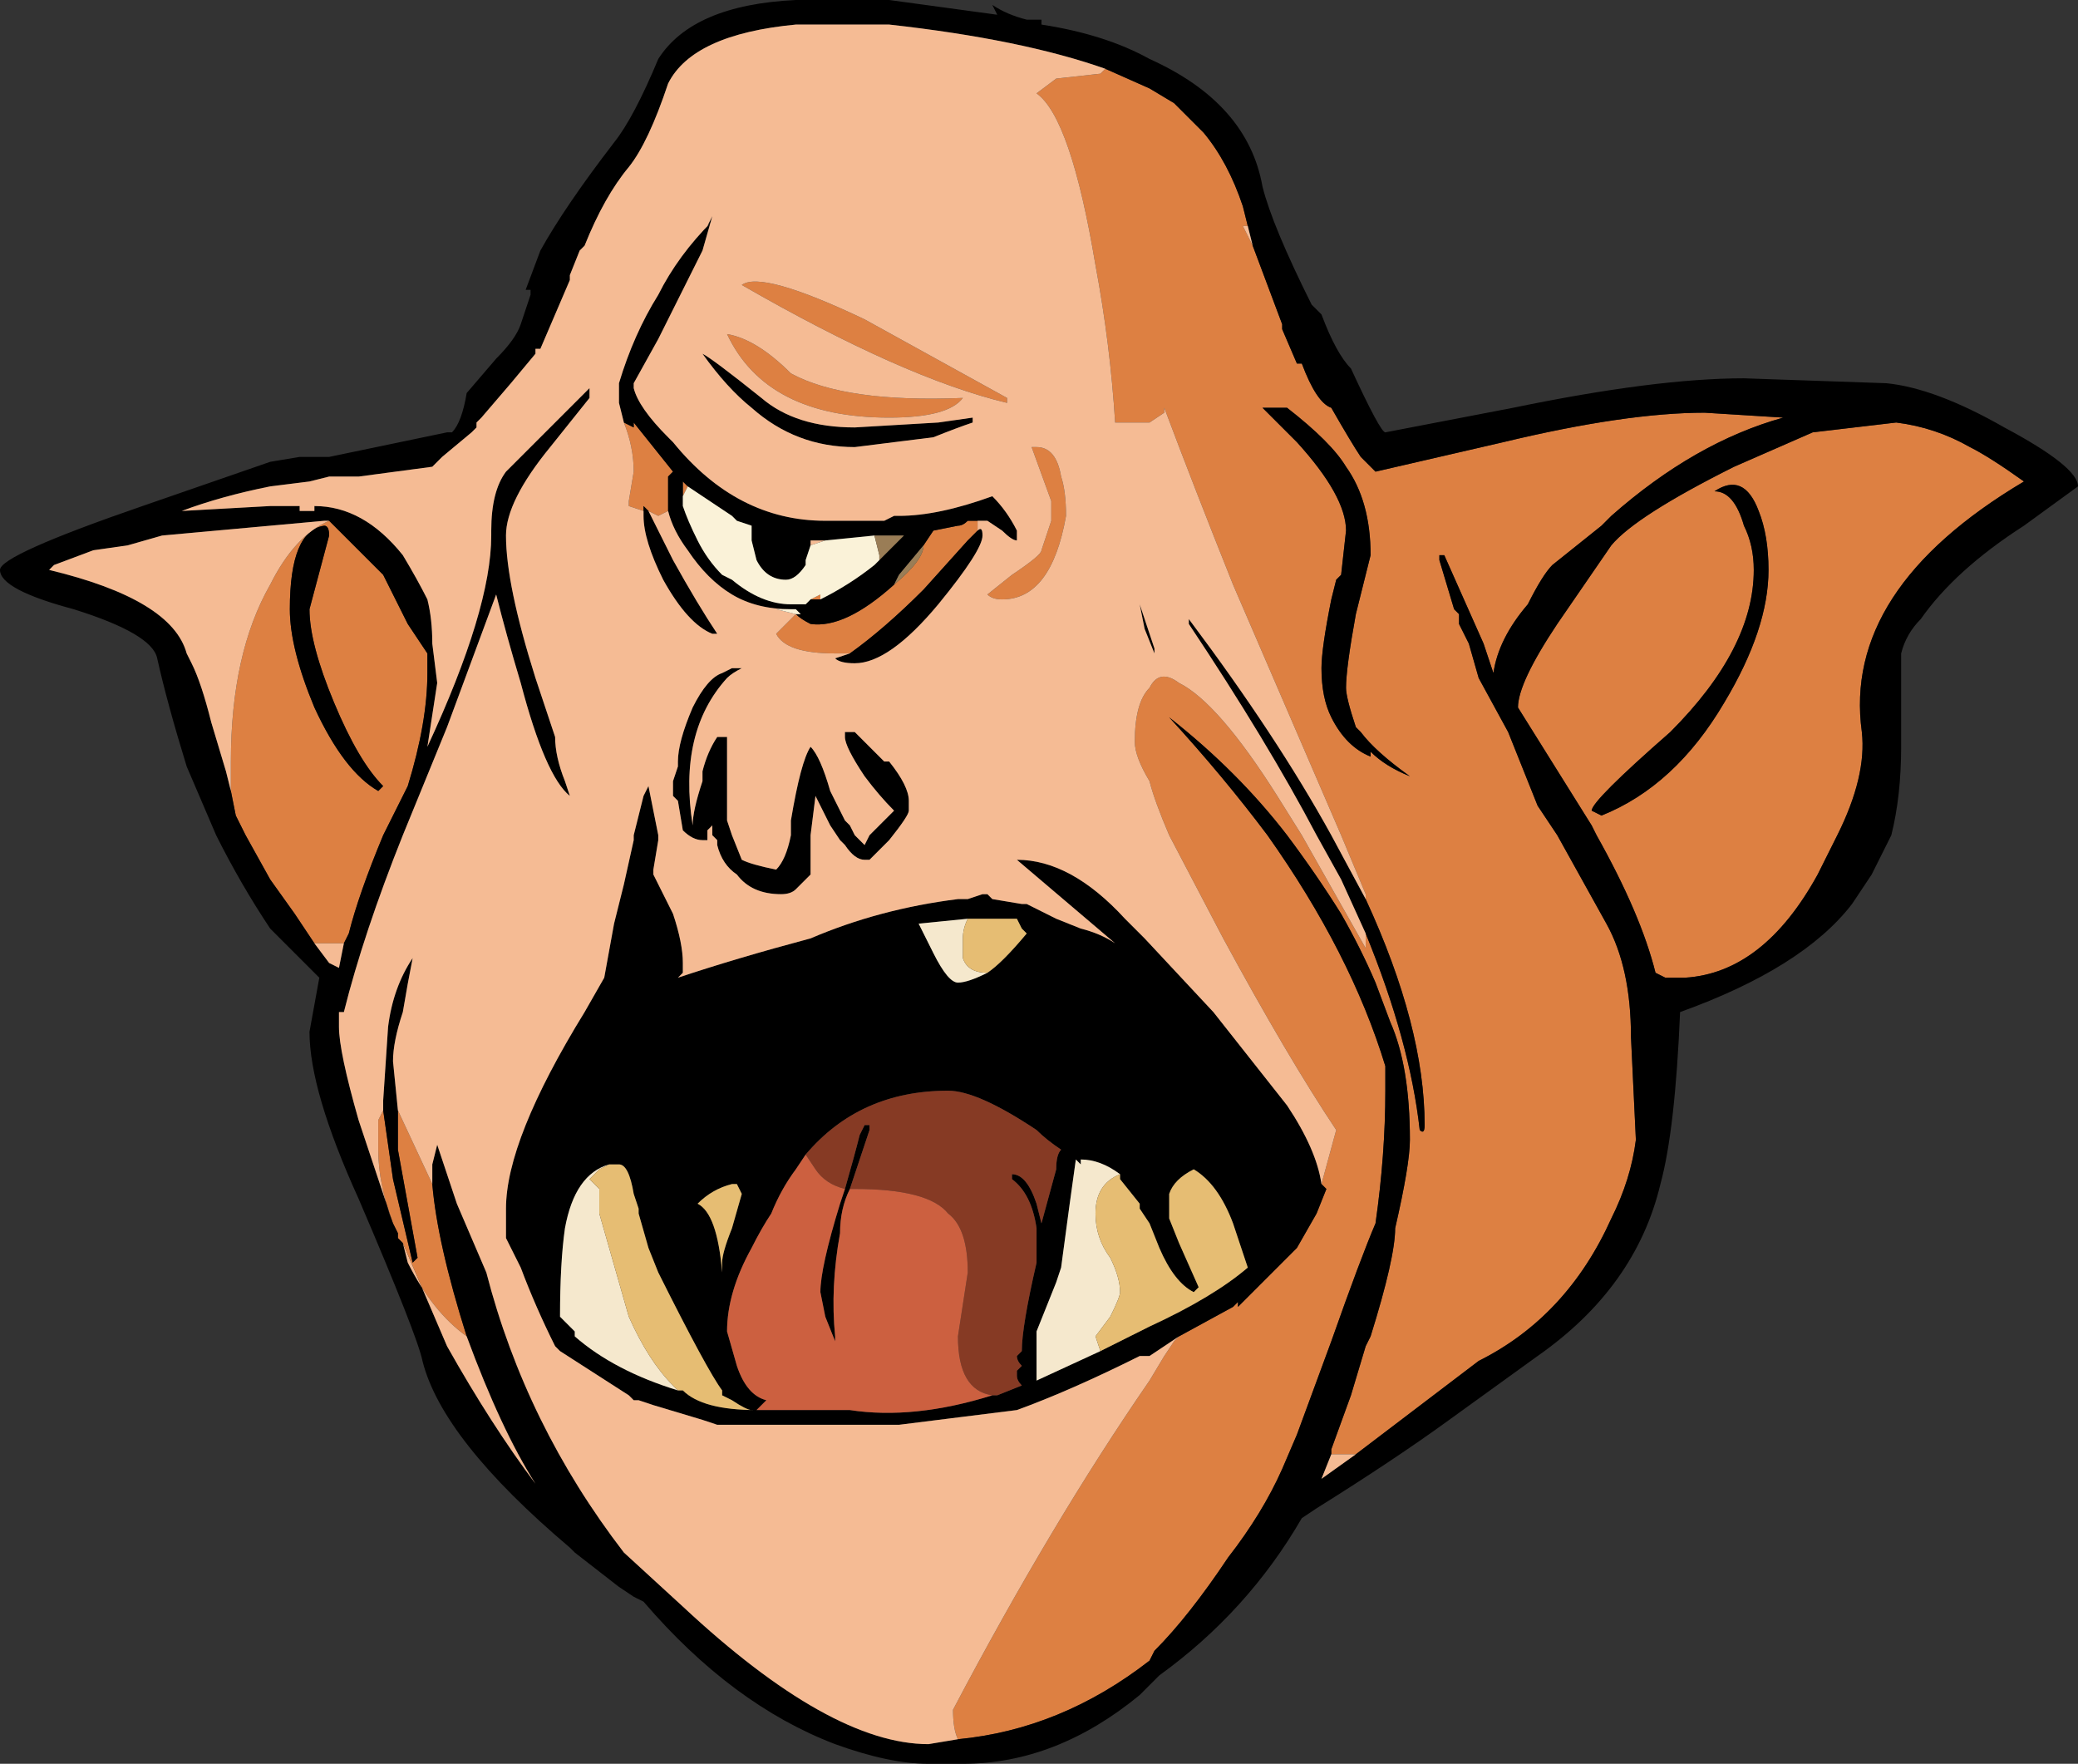 <?xml version="1.0" encoding="UTF-8" standalone="no"?>
<svg xmlns:ffdec="https://www.free-decompiler.com/flash" xmlns:xlink="http://www.w3.org/1999/xlink" ffdec:objectType="shape" height="17.95px" width="21.15px" xmlns="http://www.w3.org/2000/svg">
  <rect width="100%" height="100%" fill="#333333" stroke="none"/>
  <g transform="matrix(1.0, 0.0, 0.0, 1.0, 5.0, 9.25)">
    <path d="M7.0 4.35 L7.55 4.05 7.6 4.0 7.6 4.05 8.2 3.45 8.4 3.1 8.5 2.85 8.45 2.8 8.6 2.25 Q8.1 1.5 7.45 0.3 L6.9 -0.75 Q6.75 -1.1 6.7 -1.3 6.55 -1.55 6.55 -1.7 6.55 -2.1 6.7 -2.25 6.8 -2.45 7.0 -2.3 7.4 -2.1 8.0 -1.15 L8.25 -0.75 8.9 0.4 8.9 0.25 Q9.35 1.35 9.45 2.25 9.5 2.3 9.5 2.2 9.5 1.2 8.9 -0.1 L8.9 -0.15 8.65 -0.75 7.55 -3.3 Q7.15 -4.3 6.85 -5.1 L6.85 -5.05 6.7 -4.95 6.35 -4.95 Q6.3 -5.75 6.15 -6.55 5.9 -8.05 5.55 -8.3 L5.75 -8.45 6.2 -8.5 6.25 -8.55 6.7 -8.35 6.95 -8.2 7.25 -7.9 Q7.5 -7.6 7.65 -7.15 L7.7 -6.95 7.65 -6.95 7.75 -6.75 Q7.9 -6.35 8.05 -5.95 L8.05 -5.9 8.2 -5.55 8.25 -5.55 Q8.4 -5.15 8.55 -5.1 8.75 -4.75 8.85 -4.6 L9.0 -4.45 10.3 -4.75 Q11.55 -5.05 12.35 -5.05 L13.15 -5.0 Q12.25 -4.75 11.4 -4.0 L11.3 -3.9 10.8 -3.5 Q10.7 -3.4 10.55 -3.1 10.25 -2.75 10.2 -2.4 L10.1 -2.7 9.7 -3.6 9.65 -3.6 9.65 -3.55 9.8 -3.05 9.85 -3.0 9.85 -2.9 9.95 -2.7 10.05 -2.35 10.35 -1.8 10.65 -1.05 10.85 -0.75 11.35 0.15 Q11.6 0.6 11.6 1.3 L11.65 2.35 Q11.6 2.75 11.4 3.15 10.95 4.15 10.05 4.6 L8.8 5.55 8.55 5.55 8.55 5.5 8.75 4.95 8.9 4.45 8.95 4.35 Q9.2 3.55 9.2 3.25 9.35 2.6 9.35 2.35 9.35 1.6 9.15 1.15 L9.0 0.75 Q8.85 0.4 8.65 0.05 8.4 -0.35 8.1 -0.75 7.6 -1.4 6.9 -1.95 7.45 -1.35 7.9 -0.75 8.75 0.45 9.1 1.6 L9.1 1.85 Q9.1 2.5 9.0 3.2 8.85 3.55 8.55 4.4 L8.2 5.35 8.05 5.7 Q7.85 6.15 7.5 6.6 7.1 7.2 6.75 7.55 L6.7 7.65 Q5.8 8.35 4.75 8.45 4.7 8.35 4.7 8.15 5.7 6.25 6.7 4.8 L6.85 4.55 6.95 4.4 7.0 4.35 M-1.0 3.2 Q-1.15 2.8 -1.15 2.45 L-1.15 2.15 -1.1 2.05 Q-1.05 2.4 -1.0 2.75 L-0.8 3.6 -0.75 3.55 -0.95 2.45 -0.95 2.05 -0.6 2.8 Q-0.55 3.4 -0.25 4.35 -0.6 4.1 -0.85 3.6 L-0.9 3.4 -0.95 3.35 -0.95 3.3 -1.0 3.2 M13.95 -1.8 Q14.0 -1.35 13.7 -0.75 L13.5 -0.35 Q12.95 0.65 12.15 0.7 L11.95 0.7 11.85 0.65 Q11.7 0.05 11.25 -0.75 L11.2 -0.85 10.45 -2.05 Q10.45 -2.3 10.85 -2.9 L11.4 -3.7 Q11.65 -4.0 12.65 -4.5 L13.45 -4.85 14.3 -4.95 Q14.7 -4.9 15.05 -4.7 15.25 -4.6 15.6 -4.35 13.75 -3.25 13.95 -1.8 M-1.65 -3.95 L-1.1 -3.4 -0.85 -2.9 -0.65 -2.6 -0.65 -2.4 Q-0.65 -1.9 -0.85 -1.25 L-1.1 -0.75 Q-1.35 -0.15 -1.45 0.25 L-1.5 0.35 -1.8 0.35 -2.0 0.05 -2.25 -0.3 -2.5 -0.75 -2.6 -0.95 -2.65 -1.2 -2.65 -1.5 Q-2.65 -2.6 -2.25 -3.3 -2.0 -3.8 -1.65 -3.95 M-1.85 -3.05 L-1.65 -3.8 Q-1.65 -3.9 -1.7 -3.9 -2.05 -3.85 -2.05 -3.05 -2.05 -2.65 -1.8 -2.05 -1.5 -1.4 -1.15 -1.2 L-1.1 -1.25 Q-1.35 -1.5 -1.6 -2.1 -1.85 -2.7 -1.85 -3.05 M12.0 -1.8 Q11.2 -1.1 11.2 -1.0 L11.3 -0.95 Q12.05 -1.25 12.55 -2.1 13.0 -2.85 13.0 -3.45 13.0 -3.8 12.9 -4.05 12.75 -4.45 12.45 -4.25 12.65 -4.25 12.75 -3.9 12.85 -3.7 12.85 -3.45 12.85 -2.65 12.0 -1.8 M5.8 -4.4 Q5.85 -4.25 5.85 -4.0 5.7 -3.15 5.2 -3.15 5.1 -3.15 5.05 -3.2 L5.3 -3.4 Q5.6 -3.6 5.6 -3.65 L5.7 -3.95 5.7 -4.15 5.5 -4.7 5.55 -4.7 Q5.75 -4.7 5.8 -4.4 M8.8 -3.0 L8.95 -3.6 Q8.95 -4.15 8.7 -4.5 8.55 -4.75 8.1 -5.1 L7.85 -5.1 8.2 -4.75 Q8.7 -4.2 8.7 -3.85 L8.65 -3.4 8.6 -3.35 8.55 -3.15 Q8.45 -2.65 8.45 -2.45 8.45 -2.15 8.55 -1.95 8.7 -1.65 8.95 -1.55 L8.95 -1.6 Q9.1 -1.45 9.35 -1.35 9.0 -1.6 8.85 -1.8 L8.8 -1.85 Q8.7 -2.15 8.7 -2.25 8.7 -2.45 8.8 -3.0 M3.35 -3.15 L3.25 -3.15 3.35 -3.2 3.35 -3.15 M1.95 -4.2 L1.95 -4.35 2.0 -4.3 1.95 -4.2 M1.45 -5.3 L1.45 -5.3 M1.35 -4.95 L1.45 -4.9 1.45 -4.95 Q1.65 -4.7 1.85 -4.45 L1.8 -4.4 1.8 -4.05 1.7 -4.0 1.6 -4.05 1.55 -4.1 1.55 -4.05 1.4 -4.1 1.4 -4.15 1.45 -4.45 Q1.45 -4.7 1.35 -4.95 M3.15 -3.0 L3.1 -3.0 Q3.15 -2.95 3.25 -2.9 3.6 -2.85 4.1 -3.3 4.4 -3.55 4.4 -3.7 L4.5 -3.85 4.75 -3.9 Q4.8 -3.9 4.85 -3.95 L4.95 -3.95 4.95 -3.85 4.85 -3.75 4.4 -3.25 Q4.0 -2.85 3.65 -2.6 L3.5 -2.6 Q3.0 -2.6 2.9 -2.8 L3.1 -3.0 3.15 -3.0 M2.55 -6.35 Q2.75 -6.5 3.8 -6.0 L5.25 -5.2 5.25 -5.15 Q4.2 -5.4 2.55 -6.35 M2.4 -5.85 Q2.7 -5.8 3.05 -5.45 3.6 -5.15 4.8 -5.2 4.65 -5.0 4.05 -5.0 2.8 -5.0 2.4 -5.85 M3.45 -3.1 L3.45 -3.1" fill="#dd8042" fill-rule="evenodd" stroke="none"/>
    <path d="M2.25 -0.85 L2.2 -0.8 2.2 -0.7 2.15 -0.7 Q2.05 -0.7 1.95 -0.8 L1.9 -1.1 1.85 -1.15 1.85 -1.3 1.9 -1.45 1.9 -1.5 Q1.9 -1.7 2.05 -2.05 2.2 -2.35 2.35 -2.4 L2.45 -2.45 2.55 -2.45 Q2.45 -2.4 2.4 -2.35 1.9 -1.8 2.05 -0.85 2.05 -1.0 2.15 -1.3 L2.15 -1.4 Q2.2 -1.6 2.3 -1.75 L2.4 -1.75 Q2.4 -1.2 2.4 -0.9 L2.45 -0.75 2.55 -0.5 Q2.65 -0.45 2.9 -0.4 3.0 -0.5 3.05 -0.75 L3.05 -0.9 Q3.15 -1.5 3.25 -1.65 3.35 -1.55 3.45 -1.2 3.55 -1.0 3.6 -0.9 L3.65 -0.85 3.7 -0.75 3.8 -0.65 3.85 -0.75 4.1 -1.0 Q3.95 -1.15 3.8 -1.35 3.6 -1.65 3.6 -1.75 L3.6 -1.8 3.7 -1.8 4.0 -1.5 4.05 -1.5 Q4.25 -1.25 4.25 -1.1 L4.25 -1.0 Q4.25 -0.95 4.05 -0.7 L3.85 -0.5 3.8 -0.5 Q3.7 -0.5 3.6 -0.65 L3.55 -0.7 3.45 -0.85 3.3 -1.15 3.25 -0.75 3.25 -0.35 3.1 -0.2 Q3.05 -0.15 2.95 -0.15 2.65 -0.15 2.5 -0.35 2.35 -0.45 2.3 -0.65 L2.3 -0.7 2.25 -0.75 2.25 -0.85 M7.0 4.35 L6.7 4.55 6.6 4.55 Q5.9 4.9 5.35 5.1 L4.15 5.25 2.3 5.25 2.15 5.2 1.65 5.05 1.5 5.0 1.45 5.0 1.4 4.95 0.7 4.5 0.65 4.45 Q0.45 4.05 0.3 3.65 L0.15 3.35 0.15 3.05 Q0.15 2.35 0.95 1.05 L1.15 0.7 1.25 0.15 1.35 -0.25 1.45 -0.7 1.45 -0.75 1.55 -1.15 1.6 -1.25 1.7 -0.75 1.7 -0.7 1.65 -0.4 1.65 -0.35 1.85 0.05 Q1.95 0.35 1.95 0.55 L1.95 0.65 1.9 0.7 Q2.5 0.5 3.25 0.3 3.95 0.0 4.75 -0.1 L4.85 -0.1 5.0 -0.15 5.05 -0.15 5.1 -0.1 5.4 -0.05 5.45 -0.05 5.75 0.1 6.0 0.2 Q6.2 0.25 6.35 0.35 L5.35 -0.5 Q5.9 -0.5 6.45 0.1 L6.65 0.3 7.35 1.05 8.1 2.0 Q8.4 2.45 8.45 2.8 L8.5 2.85 8.4 3.1 8.2 3.45 7.6 4.05 7.6 4.0 7.55 4.05 7.0 4.35 M8.9 0.25 L8.65 -0.3 8.4 -0.75 Q7.9 -1.7 7.1 -2.9 L7.1 -2.95 Q8.0 -1.75 8.55 -0.75 L8.9 -0.1 Q9.5 1.2 9.5 2.2 9.5 2.3 9.45 2.25 9.35 1.35 8.9 0.25 M6.25 -8.55 Q5.4 -8.85 4.05 -9.0 L3.1 -9.0 Q2.05 -8.9 1.8 -8.4 1.6 -7.8 1.4 -7.55 1.15 -7.25 0.95 -6.75 L0.9 -6.7 0.8 -6.45 0.8 -6.4 0.5 -5.7 0.45 -5.7 0.45 -5.65 0.2 -5.35 -0.1 -5.0 -0.15 -4.95 -0.15 -4.9 -0.2 -4.85 -0.5 -4.6 -0.6 -4.5 -1.35 -4.4 -1.65 -4.4 -1.85 -4.35 -2.25 -4.3 Q-2.75 -4.2 -3.15 -4.05 L-2.25 -4.1 -1.95 -4.1 -1.95 -4.05 -1.8 -4.05 -1.8 -4.1 Q-1.3 -4.1 -0.9 -3.6 -0.75 -3.35 -0.65 -3.15 -0.6 -2.95 -0.6 -2.7 L-0.55 -2.3 -0.65 -1.65 Q0.0 -3.05 0.0 -3.8 L0.0 -3.85 Q0.0 -4.25 0.15 -4.45 L1.0 -5.3 1.0 -5.2 0.6 -4.7 Q0.15 -4.15 0.15 -3.8 0.15 -3.3 0.45 -2.35 L0.65 -1.75 Q0.65 -1.55 0.75 -1.3 L0.8 -1.15 Q0.55 -1.35 0.3 -2.3 0.15 -2.8 0.05 -3.2 L-0.45 -1.85 -0.9 -0.75 Q-1.3 0.25 -1.5 1.05 L-1.55 1.05 -1.55 1.2 Q-1.55 1.45 -1.35 2.15 L-1.0 3.2 -0.95 3.3 -0.95 3.35 -0.9 3.4 -0.45 4.45 Q0.0 5.25 0.45 5.85 0.1 5.3 -0.25 4.35 -0.55 3.4 -0.6 2.8 L-0.6 2.6 -0.55 2.4 -0.35 3.0 -0.05 3.7 Q0.35 5.25 1.35 6.55 L1.95 7.1 Q3.45 8.5 4.45 8.5 L4.75 8.45 Q5.8 8.35 6.7 7.65 L6.75 7.55 Q7.1 7.2 7.5 6.6 7.85 6.15 8.05 5.7 L8.2 5.35 8.55 4.4 Q8.85 3.55 9.0 3.2 9.1 2.5 9.1 1.85 L9.1 1.6 Q8.75 0.45 7.9 -0.75 7.45 -1.35 6.9 -1.95 7.6 -1.4 8.1 -0.75 8.4 -0.35 8.65 0.05 8.85 0.4 9.0 0.75 L9.15 1.15 Q9.35 1.6 9.35 2.35 9.35 2.6 9.2 3.25 9.2 3.55 8.95 4.35 L8.9 4.45 8.75 4.95 8.55 5.5 8.55 5.55 8.45 5.8 8.8 5.55 10.05 4.6 Q10.95 4.15 11.4 3.15 11.6 2.75 11.65 2.35 L11.6 1.3 Q11.6 0.6 11.35 0.15 L10.85 -0.75 10.65 -1.05 10.35 -1.8 10.05 -2.35 9.95 -2.7 9.85 -2.9 9.85 -3.0 9.8 -3.05 9.65 -3.55 9.65 -3.6 9.7 -3.6 10.1 -2.7 10.2 -2.4 Q10.25 -2.75 10.55 -3.1 10.7 -3.4 10.8 -3.5 L11.3 -3.9 11.4 -4.0 Q12.25 -4.75 13.15 -5.0 L12.35 -5.05 Q11.55 -5.05 10.3 -4.75 L9.0 -4.45 8.85 -4.6 Q8.75 -4.75 8.55 -5.1 8.4 -5.15 8.25 -5.55 L8.2 -5.55 8.05 -5.9 8.05 -5.95 Q7.9 -6.35 7.75 -6.75 L7.7 -6.95 7.65 -7.15 Q7.5 -7.6 7.25 -7.9 L6.95 -8.2 6.7 -8.35 6.25 -8.55 M-1.1 2.05 L-1.1 1.95 -1.05 1.2 Q-1.0 0.8 -0.8 0.5 -0.85 0.75 -0.9 1.05 -1.0 1.35 -1.0 1.55 L-0.95 2.05 -0.95 2.45 -0.75 3.55 -0.8 3.6 -1.0 2.75 Q-1.05 2.4 -1.1 2.05 M13.95 -1.8 Q13.75 -3.25 15.6 -4.35 15.25 -4.6 15.05 -4.7 14.7 -4.9 14.3 -4.95 L13.45 -4.85 12.65 -4.5 Q11.65 -4.0 11.4 -3.7 L10.85 -2.9 Q10.45 -2.3 10.45 -2.05 L11.2 -0.85 11.25 -0.75 Q11.7 0.05 11.85 0.65 L11.95 0.7 12.15 0.7 Q12.95 0.65 13.5 -0.35 L13.7 -0.75 Q14.0 -1.35 13.95 -1.8 M14.05 -0.35 L13.85 -0.05 Q13.35 0.6 12.1 1.05 12.05 2.25 11.9 2.8 11.65 3.85 10.65 4.55 L9.75 5.2 Q9.2 5.6 8.4 6.1 L8.25 6.2 Q7.7 7.15 6.8 7.8 L6.6 8.0 Q5.75 8.7 4.8 8.7 L4.45 8.7 Q4.05 8.7 3.5 8.5 2.45 8.1 1.55 7.05 L1.45 7.0 1.3 6.9 0.85 6.55 0.8 6.5 Q-0.5 5.4 -0.7 4.6 -0.75 4.35 -1.35 2.95 -1.85 1.85 -1.85 1.25 L-1.75 0.7 -2.25 0.2 Q-2.55 -0.25 -2.8 -0.75 L-3.1 -1.45 Q-3.3 -2.1 -3.4 -2.55 -3.45 -2.8 -4.25 -3.05 -5.0 -3.25 -5.0 -3.45 -5.0 -3.6 -3.55 -4.1 L-2.25 -4.55 -1.95 -4.6 -1.65 -4.6 -0.45 -4.85 -0.4 -4.85 Q-0.3 -4.95 -0.25 -5.25 L0.05 -5.6 Q0.25 -5.8 0.3 -5.95 L0.4 -6.25 0.4 -6.3 0.35 -6.3 0.5 -6.7 Q0.75 -7.15 1.25 -7.8 1.45 -8.05 1.7 -8.65 2.05 -9.2 3.1 -9.25 L4.05 -9.25 5.15 -9.1 5.1 -9.2 Q5.25 -9.1 5.45 -9.05 L5.6 -9.05 5.6 -9.0 Q6.25 -8.9 6.7 -8.65 7.7 -8.2 7.85 -7.35 7.95 -6.95 8.35 -6.15 L8.45 -6.05 Q8.6 -5.65 8.75 -5.5 9.05 -4.85 9.1 -4.85 L10.4 -5.1 Q11.85 -5.4 12.75 -5.4 L14.2 -5.35 Q14.7 -5.3 15.4 -4.9 16.15 -4.5 16.15 -4.3 L15.6 -3.9 Q14.9 -3.45 14.55 -2.95 14.4 -2.8 14.35 -2.6 L14.35 -1.65 Q14.35 -1.15 14.25 -0.75 14.15 -0.55 14.05 -0.35 M-1.5 0.35 L-1.45 0.25 Q-1.35 -0.15 -1.1 -0.75 L-0.85 -1.25 Q-0.65 -1.9 -0.65 -2.4 L-0.65 -2.6 -0.85 -2.9 -1.1 -3.4 -1.65 -3.95 -1.7 -3.95 -3.35 -3.8 -3.7 -3.7 -4.05 -3.65 -4.45 -3.5 -4.5 -3.45 Q-3.25 -3.15 -3.1 -2.6 L-3.05 -2.5 Q-2.95 -2.3 -2.85 -1.9 L-2.7 -1.4 -2.65 -1.2 -2.6 -0.95 -2.5 -0.75 -2.25 -0.3 -2.0 0.05 -1.8 0.35 -1.65 0.55 -1.55 0.6 -1.5 0.35 M6.6 -3.1 L6.65 -2.85 6.75 -2.6 6.75 -2.65 6.6 -3.1 M6.2 4.5 L6.7 4.25 Q7.35 3.95 7.7 3.65 L7.55 3.2 Q7.4 2.8 7.15 2.65 6.95 2.75 6.9 2.9 L6.9 3.15 7.0 3.4 7.2 3.85 7.15 3.9 Q6.95 3.8 6.8 3.45 L6.7 3.2 6.6 3.05 6.6 3.0 6.4 2.75 6.4 2.7 Q6.2 2.55 6.0 2.55 L6.0 2.6 5.95 2.55 Q5.9 2.9 5.8 3.65 L5.75 3.8 5.55 4.3 5.55 4.8 6.2 4.5 M-1.85 -3.05 Q-1.85 -2.7 -1.6 -2.1 -1.35 -1.5 -1.1 -1.25 L-1.15 -1.2 Q-1.5 -1.4 -1.8 -2.05 -2.05 -2.65 -2.05 -3.05 -2.05 -3.85 -1.7 -3.9 -1.65 -3.9 -1.65 -3.8 L-1.85 -3.05 M5.1 4.95 L5.15 4.95 5.4 4.85 Q5.35 4.8 5.35 4.75 L5.35 4.7 5.4 4.65 Q5.35 4.6 5.35 4.55 L5.4 4.5 Q5.4 4.25 5.55 3.6 L5.55 3.25 Q5.5 2.9 5.3 2.75 L5.3 2.7 Q5.45 2.7 5.55 3.0 L5.6 3.2 5.75 2.65 Q5.75 2.5 5.8 2.45 5.65 2.35 5.55 2.25 4.95 1.85 4.65 1.85 3.75 1.85 3.2 2.5 L3.1 2.65 Q2.95 2.85 2.85 3.1 2.75 3.25 2.65 3.45 2.4 3.9 2.4 4.3 L2.5 4.65 Q2.6 4.95 2.8 5.0 L2.7 5.1 3.65 5.1 Q4.3 5.2 5.1 4.95 M3.6 2.85 Q3.7 2.5 3.75 2.3 L3.8 2.2 3.85 2.2 3.85 2.25 Q3.75 2.55 3.65 2.85 3.55 3.05 3.55 3.3 3.45 3.85 3.5 4.35 L3.5 4.4 3.4 4.15 3.35 3.9 Q3.35 3.65 3.55 3.0 L3.6 2.85 M1.9 4.9 L1.95 4.9 Q2.15 5.1 2.7 5.1 L2.65 5.1 Q2.6 5.1 2.45 5.0 L2.35 4.95 2.35 4.9 Q2.2 4.7 1.7 3.7 L1.6 3.45 1.5 3.1 1.5 3.05 1.45 2.9 Q1.4 2.6 1.3 2.6 L1.2 2.6 Q0.85 2.7 0.75 3.25 0.7 3.6 0.7 4.15 L0.85 4.3 0.85 4.35 Q1.25 4.7 1.9 4.9 M2.35 3.7 L2.35 3.6 Q2.35 3.5 2.45 3.25 L2.55 2.9 2.5 2.8 2.45 2.8 Q2.25 2.85 2.1 3.0 2.3 3.1 2.35 3.7 M5.05 0.65 Q5.2 0.55 5.45 0.25 L5.4 0.2 5.35 0.1 4.85 0.1 4.35 0.15 4.5 0.45 Q4.65 0.75 4.75 0.75 4.85 0.75 5.05 0.65 M12.0 -1.8 Q12.85 -2.65 12.85 -3.45 12.85 -3.7 12.75 -3.9 12.65 -4.25 12.45 -4.25 12.75 -4.45 12.9 -4.05 13.0 -3.8 13.0 -3.45 13.0 -2.85 12.55 -2.1 12.05 -1.25 11.3 -0.95 L11.2 -1.0 Q11.2 -1.1 12.0 -1.8 M8.8 -3.0 Q8.7 -2.45 8.7 -2.25 8.7 -2.15 8.8 -1.85 L8.85 -1.8 Q9.0 -1.6 9.35 -1.35 9.1 -1.45 8.95 -1.6 L8.95 -1.55 Q8.7 -1.65 8.55 -1.95 8.45 -2.15 8.45 -2.45 8.45 -2.65 8.55 -3.15 L8.6 -3.35 8.65 -3.4 8.7 -3.85 Q8.7 -4.2 8.2 -4.75 L7.85 -5.1 8.1 -5.1 Q8.55 -4.75 8.7 -4.5 8.95 -4.15 8.95 -3.6 L8.8 -3.0 M3.35 -3.15 Q3.65 -3.3 3.9 -3.5 L3.95 -3.55 4.2 -3.8 3.9 -3.8 3.4 -3.75 3.25 -3.75 3.25 -3.7 3.2 -3.55 3.2 -3.5 Q3.1 -3.35 3.0 -3.35 2.8 -3.35 2.7 -3.55 L2.65 -3.75 2.65 -3.9 2.5 -3.95 2.45 -4.0 2.0 -4.3 1.95 -4.35 1.95 -4.2 1.95 -4.1 Q2.0 -3.95 2.1 -3.75 2.2 -3.55 2.35 -3.4 L2.45 -3.35 Q2.75 -3.1 3.05 -3.1 L3.2 -3.1 3.25 -3.15 3.35 -3.15 M1.45 -5.3 Q1.5 -5.1 1.8 -4.8 L1.85 -4.75 Q2.5 -3.95 3.4 -3.95 L4.0 -3.95 4.1 -4.0 4.15 -4.0 Q4.55 -4.0 5.1 -4.2 5.25 -4.05 5.35 -3.85 L5.35 -3.75 Q5.3 -3.75 5.2 -3.85 L5.05 -3.95 4.95 -3.95 4.85 -3.95 Q4.8 -3.9 4.75 -3.9 L4.5 -3.85 4.4 -3.7 4.15 -3.4 4.1 -3.3 Q3.6 -2.85 3.25 -2.9 3.15 -2.95 3.1 -3.0 L3.15 -3.0 3.1 -3.05 3.05 -3.05 Q2.7 -3.05 2.45 -3.2 2.2 -3.35 2.0 -3.65 1.85 -3.85 1.8 -4.05 L1.8 -4.4 1.85 -4.45 Q1.65 -4.7 1.45 -4.95 L1.45 -4.9 1.35 -4.95 1.3 -5.15 1.3 -5.35 Q1.45 -5.85 1.7 -6.25 1.9 -6.65 2.25 -7.0 L2.2 -6.95 2.25 -7.05 2.15 -6.7 1.7 -5.8 1.45 -5.35 1.45 -5.3 1.45 -5.3 M4.95 -3.85 Q5.0 -3.9 5.0 -3.8 5.0 -3.65 4.55 -3.1 4.05 -2.5 3.7 -2.5 3.55 -2.5 3.5 -2.55 L3.65 -2.6 Q4.0 -2.85 4.4 -3.25 L4.85 -3.75 4.95 -3.85 M2.75 -5.2 Q3.1 -4.9 3.7 -4.9 L4.55 -4.95 4.9 -5.0 4.9 -4.95 Q4.75 -4.9 4.5 -4.8 L3.7 -4.7 Q3.1 -4.7 2.65 -5.1 2.4 -5.3 2.15 -5.65 2.25 -5.6 2.75 -5.2 M1.6 -4.05 L1.85 -3.55 Q2.1 -3.1 2.3 -2.8 L2.25 -2.8 Q2.0 -2.9 1.75 -3.35 1.55 -3.75 1.55 -4.0 L1.55 -4.05 1.55 -4.1 1.6 -4.05 M3.45 -3.1 L3.45 -3.1 3.45 -3.1 M2.0 -0.9 L2.0 -0.9 M2.3 -1.2 L2.3 -1.2 M1.2 -1.3 L1.2 -1.3" fill="#000000" fill-rule="evenodd" stroke="none"/>
    <path d="M2.25 -0.85 L2.25 -0.75 2.3 -0.7 2.3 -0.65 Q2.35 -0.45 2.5 -0.35 2.65 -0.15 2.95 -0.15 3.05 -0.15 3.1 -0.2 L3.25 -0.35 3.25 -0.75 3.3 -1.15 3.45 -0.85 3.55 -0.7 3.6 -0.65 Q3.7 -0.5 3.8 -0.5 L3.85 -0.5 4.05 -0.7 Q4.25 -0.95 4.25 -1.0 L4.25 -1.1 Q4.25 -1.25 4.05 -1.5 L4.0 -1.5 3.7 -1.8 3.6 -1.8 3.6 -1.75 Q3.6 -1.65 3.8 -1.35 3.95 -1.15 4.1 -1.0 L3.85 -0.75 3.8 -0.65 3.7 -0.75 3.65 -0.85 3.6 -0.9 Q3.55 -1.0 3.45 -1.2 3.35 -1.55 3.25 -1.65 3.15 -1.5 3.05 -0.9 L3.05 -0.75 Q3.0 -0.5 2.9 -0.4 2.65 -0.45 2.55 -0.5 L2.45 -0.75 2.4 -0.9 Q2.4 -1.2 2.4 -1.75 L2.3 -1.75 Q2.2 -1.6 2.15 -1.4 L2.15 -1.3 Q2.05 -1.0 2.05 -0.85 1.9 -1.8 2.4 -2.35 2.45 -2.4 2.55 -2.45 L2.45 -2.45 2.35 -2.4 Q2.2 -2.35 2.05 -2.05 1.9 -1.7 1.9 -1.5 L1.9 -1.45 1.85 -1.3 1.85 -1.15 1.9 -1.1 1.95 -0.8 Q2.05 -0.7 2.15 -0.7 L2.2 -0.7 2.2 -0.8 2.25 -0.85 M8.45 2.8 Q8.4 2.45 8.1 2.0 L7.35 1.05 6.65 0.3 6.45 0.1 Q5.9 -0.5 5.35 -0.5 L6.35 0.35 Q6.2 0.25 6.0 0.2 L5.75 0.1 5.45 -0.05 5.4 -0.05 5.1 -0.1 5.05 -0.15 5.0 -0.15 4.85 -0.1 4.75 -0.1 Q3.95 0.0 3.25 0.3 2.5 0.5 1.9 0.7 L1.95 0.65 1.95 0.55 Q1.95 0.35 1.85 0.05 L1.65 -0.35 1.65 -0.4 1.7 -0.7 1.7 -0.75 1.6 -1.25 1.55 -1.15 1.45 -0.75 1.45 -0.7 1.35 -0.25 1.25 0.15 1.15 0.7 0.95 1.05 Q0.15 2.35 0.15 3.05 L0.15 3.35 0.3 3.65 Q0.45 4.05 0.65 4.45 L0.7 4.5 1.4 4.95 1.45 5.0 1.5 5.0 1.65 5.05 2.15 5.2 2.3 5.25 4.15 5.25 5.35 5.1 Q5.9 4.9 6.6 4.55 L6.7 4.55 7.0 4.35 6.95 4.4 6.85 4.55 6.7 4.8 Q5.7 6.25 4.7 8.15 4.7 8.35 4.75 8.45 L4.45 8.5 Q3.45 8.5 1.95 7.1 L1.35 6.55 Q0.35 5.25 -0.05 3.7 L-0.35 3.0 -0.55 2.4 -0.6 2.6 -0.6 2.8 -0.95 2.05 -1.0 1.55 Q-1.0 1.35 -0.9 1.05 -0.85 0.75 -0.8 0.5 -1.0 0.8 -1.05 1.2 L-1.1 1.95 -1.1 2.05 -1.15 2.15 -1.15 2.45 Q-1.15 2.8 -1.0 3.2 L-1.35 2.15 Q-1.55 1.45 -1.55 1.2 L-1.55 1.05 -1.5 1.05 Q-1.3 0.25 -0.9 -0.75 L-0.45 -1.85 0.05 -3.2 Q0.15 -2.8 0.3 -2.3 0.55 -1.35 0.8 -1.15 L0.75 -1.3 Q0.65 -1.55 0.65 -1.75 L0.45 -2.35 Q0.15 -3.3 0.15 -3.8 0.15 -4.15 0.6 -4.7 L1.0 -5.2 1.0 -5.3 0.15 -4.45 Q0.0 -4.25 0.0 -3.85 L0.0 -3.8 Q0.0 -3.05 -0.65 -1.65 L-0.55 -2.3 -0.6 -2.7 Q-0.6 -2.95 -0.65 -3.15 -0.75 -3.35 -0.9 -3.6 -1.3 -4.1 -1.8 -4.1 L-1.8 -4.05 -1.95 -4.05 -1.95 -4.1 -2.25 -4.1 -3.15 -4.05 Q-2.75 -4.2 -2.25 -4.3 L-1.85 -4.35 -1.65 -4.4 -1.35 -4.4 -0.6 -4.5 -0.5 -4.6 -0.2 -4.85 -0.15 -4.9 -0.15 -4.95 -0.1 -5.0 0.2 -5.35 0.45 -5.65 0.45 -5.7 0.5 -5.7 0.8 -6.4 0.8 -6.45 0.9 -6.7 0.95 -6.75 Q1.15 -7.25 1.4 -7.55 1.6 -7.8 1.8 -8.4 2.05 -8.9 3.1 -9.0 L4.05 -9.0 Q5.4 -8.85 6.25 -8.55 L6.2 -8.5 5.75 -8.45 5.55 -8.3 Q5.9 -8.05 6.15 -6.55 6.3 -5.75 6.35 -4.95 L6.7 -4.95 6.85 -5.05 6.85 -5.1 Q7.15 -4.3 7.55 -3.3 L8.65 -0.75 8.9 -0.15 8.9 -0.1 8.55 -0.75 Q8.0 -1.75 7.1 -2.95 L7.1 -2.9 Q7.9 -1.7 8.4 -0.75 L8.65 -0.3 8.9 0.25 8.9 0.4 8.25 -0.75 8.0 -1.15 Q7.4 -2.1 7.0 -2.3 6.8 -2.45 6.7 -2.25 6.55 -2.1 6.55 -1.7 6.55 -1.55 6.7 -1.3 6.75 -1.1 6.9 -0.75 L7.45 0.3 Q8.1 1.5 8.6 2.25 L8.45 2.8 M7.75 -6.75 L7.65 -6.95 7.7 -6.95 7.75 -6.75 M8.55 5.55 L8.8 5.55 8.45 5.8 8.55 5.55 M-1.65 -3.95 Q-2.0 -3.8 -2.25 -3.3 -2.65 -2.6 -2.65 -1.5 L-2.65 -1.2 -2.7 -1.4 -2.85 -1.9 Q-2.95 -2.3 -3.05 -2.5 L-3.1 -2.6 Q-3.25 -3.15 -4.5 -3.45 L-4.45 -3.5 -4.05 -3.65 -3.7 -3.7 -3.35 -3.8 -1.7 -3.95 -1.65 -3.95 M-1.8 0.35 L-1.5 0.35 -1.55 0.6 -1.65 0.55 -1.8 0.35 M6.6 -3.1 L6.75 -2.65 6.75 -2.6 6.65 -2.85 6.6 -3.1 M-0.25 4.35 Q0.1 5.3 0.45 5.85 0.0 5.25 -0.45 4.45 L-0.9 3.4 -0.85 3.6 Q-0.6 4.1 -0.25 4.35 M5.8 -4.4 Q5.75 -4.7 5.55 -4.7 L5.5 -4.7 5.7 -4.15 5.7 -3.95 5.6 -3.65 Q5.6 -3.6 5.3 -3.4 L5.05 -3.2 Q5.1 -3.15 5.2 -3.15 5.7 -3.15 5.85 -4.0 5.85 -4.25 5.8 -4.4 M3.25 -3.7 L3.25 -3.75 3.4 -3.75 3.25 -3.7 M4.95 -3.95 L5.05 -3.95 5.2 -3.85 Q5.3 -3.75 5.35 -3.75 L5.35 -3.85 Q5.25 -4.05 5.1 -4.2 4.55 -4.0 4.15 -4.0 L4.1 -4.0 4.0 -3.95 3.4 -3.95 Q2.5 -3.95 1.85 -4.75 L1.8 -4.8 Q1.5 -5.1 1.45 -5.3 L1.45 -5.35 1.7 -5.8 2.15 -6.7 2.25 -7.05 2.2 -6.95 2.25 -7.0 Q1.9 -6.65 1.7 -6.25 1.45 -5.85 1.3 -5.35 L1.3 -5.15 1.35 -4.95 Q1.45 -4.7 1.45 -4.45 L1.4 -4.15 1.4 -4.1 1.55 -4.05 1.55 -4.0 Q1.55 -3.75 1.75 -3.35 2.0 -2.9 2.25 -2.8 L2.3 -2.8 Q2.1 -3.1 1.85 -3.55 L1.6 -4.05 1.7 -4.0 1.8 -4.05 Q1.85 -3.85 2.0 -3.65 2.2 -3.35 2.45 -3.2 2.7 -3.05 3.05 -3.05 L2.9 -3.05 3.1 -3.0 2.9 -2.8 Q3.0 -2.6 3.5 -2.6 L3.65 -2.6 3.5 -2.55 Q3.55 -2.5 3.7 -2.5 4.05 -2.5 4.55 -3.1 5.0 -3.65 5.0 -3.8 5.0 -3.9 4.95 -3.85 L4.95 -3.95 M2.55 -6.35 Q4.2 -5.4 5.25 -5.15 L5.25 -5.2 3.8 -6.0 Q2.75 -6.5 2.55 -6.35 M2.75 -5.2 Q2.25 -5.6 2.15 -5.65 2.4 -5.3 2.65 -5.1 3.1 -4.7 3.7 -4.7 L4.5 -4.8 Q4.75 -4.9 4.9 -4.95 L4.9 -5.0 4.55 -4.95 3.7 -4.9 Q3.1 -4.9 2.75 -5.2 M2.4 -5.85 Q2.8 -5.0 4.05 -5.0 4.65 -5.0 4.8 -5.2 3.6 -5.15 3.05 -5.45 2.7 -5.8 2.4 -5.85 M1.2 -1.3 L1.2 -1.3" fill="#f5bb94" fill-rule="evenodd" stroke="none"/>
    <path d="M3.95 -3.55 L3.9 -3.5 Q3.65 -3.3 3.35 -3.15 L3.35 -3.2 3.25 -3.15 3.2 -3.1 3.05 -3.1 Q2.75 -3.1 2.45 -3.35 L2.35 -3.4 Q2.2 -3.55 2.1 -3.75 2.0 -3.95 1.95 -4.1 L1.95 -4.2 2.0 -4.3 2.45 -4.0 2.5 -3.95 2.65 -3.9 2.65 -3.75 2.7 -3.55 Q2.8 -3.35 3.0 -3.35 3.1 -3.35 3.2 -3.5 L3.2 -3.55 3.25 -3.7 3.4 -3.75 3.9 -3.8 3.95 -3.6 3.95 -3.55 M3.05 -3.05 L3.1 -3.05 3.15 -3.0 3.1 -3.0 2.9 -3.05 3.05 -3.05 M3.45 -3.1 L3.45 -3.1" fill="#faf2d8" fill-rule="evenodd" stroke="none"/>
    <path d="M3.9 -3.8 L4.2 -3.8 3.95 -3.55 3.95 -3.6 3.9 -3.8 M4.1 -3.3 L4.15 -3.4 4.4 -3.7 Q4.4 -3.55 4.1 -3.3" fill="#9a7d56" fill-rule="evenodd" stroke="none"/>
    <path d="M6.2 4.5 L5.55 4.8 5.55 4.3 5.75 3.8 5.8 3.65 Q5.9 2.9 5.95 2.55 L6.0 2.6 6.0 2.55 Q6.2 2.55 6.4 2.7 6.15 2.8 6.15 3.1 6.15 3.35 6.3 3.55 6.4 3.75 6.4 3.9 6.4 3.95 6.3 4.15 L6.15 4.35 6.2 4.5 M1.9 4.9 Q1.25 4.7 0.85 4.35 L0.85 4.3 0.7 4.15 Q0.7 3.6 0.75 3.25 0.85 2.7 1.2 2.6 L1.1 2.65 Q1.05 2.7 1.0 2.75 L1.1 2.85 Q1.1 2.95 1.1 3.1 L1.4 4.15 Q1.6 4.6 1.85 4.85 L1.9 4.9 M4.85 0.1 Q4.8 0.2 4.8 0.3 L4.8 0.5 Q4.85 0.65 5.05 0.65 4.85 0.75 4.75 0.75 4.65 0.75 4.5 0.45 L4.35 0.15 4.85 0.1" fill="#f5e8cd" fill-rule="evenodd" stroke="none"/>
    <path d="M6.4 2.7 L6.4 2.75 6.6 3.0 6.6 3.05 6.7 3.2 6.8 3.45 Q6.95 3.8 7.15 3.9 L7.2 3.85 7.0 3.4 6.9 3.15 6.9 2.9 Q6.95 2.75 7.15 2.65 7.4 2.8 7.55 3.2 L7.7 3.65 Q7.35 3.95 6.7 4.25 L6.2 4.5 6.15 4.35 6.3 4.15 Q6.4 3.95 6.4 3.9 6.4 3.75 6.3 3.55 6.15 3.35 6.15 3.1 6.15 2.8 6.4 2.7 M2.7 5.1 Q2.15 5.1 1.95 4.9 L1.9 4.9 1.85 4.85 Q1.6 4.6 1.4 4.15 L1.1 3.1 Q1.1 2.95 1.1 2.85 L1.0 2.75 Q1.05 2.7 1.1 2.65 L1.2 2.6 1.3 2.6 Q1.4 2.6 1.45 2.9 L1.5 3.05 1.5 3.1 1.6 3.45 1.7 3.7 Q2.2 4.7 2.35 4.9 L2.35 4.95 2.45 5.0 Q2.6 5.1 2.65 5.1 L2.7 5.1 M2.35 3.7 Q2.3 3.1 2.1 3.0 2.25 2.85 2.45 2.8 L2.5 2.8 2.55 2.9 2.45 3.25 Q2.35 3.5 2.35 3.6 L2.35 3.7 M4.85 0.1 L5.35 0.1 5.4 0.2 5.45 0.25 Q5.2 0.55 5.05 0.65 4.85 0.65 4.8 0.5 L4.8 0.3 Q4.8 0.2 4.85 0.1" fill="#e6bd73" fill-rule="evenodd" stroke="none"/>
    <path d="M3.2 2.5 Q3.75 1.85 4.65 1.85 4.95 1.85 5.55 2.25 5.65 2.35 5.8 2.45 5.75 2.5 5.75 2.65 L5.6 3.2 5.55 3.0 Q5.45 2.7 5.3 2.7 L5.3 2.75 Q5.5 2.9 5.55 3.25 L5.55 3.6 Q5.4 4.25 5.4 4.5 L5.35 4.55 Q5.35 4.6 5.4 4.65 L5.35 4.7 5.35 4.75 Q5.35 4.8 5.4 4.85 L5.15 4.95 5.1 4.95 Q4.75 4.9 4.75 4.35 L4.85 3.7 Q4.85 3.25 4.65 3.1 4.45 2.85 3.7 2.85 L3.65 2.85 Q3.75 2.55 3.85 2.25 L3.85 2.2 3.8 2.2 3.75 2.3 Q3.7 2.5 3.6 2.85 3.4 2.8 3.3 2.65 L3.2 2.5" fill="#863a24" fill-rule="evenodd" stroke="none"/>
    <path d="M3.2 2.5 L3.3 2.65 Q3.4 2.8 3.6 2.85 L3.55 3.0 Q3.35 3.65 3.35 3.9 L3.4 4.15 3.5 4.4 3.5 4.35 Q3.45 3.85 3.55 3.3 3.55 3.05 3.65 2.85 L3.7 2.85 Q4.45 2.85 4.65 3.1 4.85 3.25 4.85 3.7 L4.75 4.35 Q4.75 4.9 5.1 4.95 4.3 5.2 3.65 5.1 L2.7 5.1 2.8 5.0 Q2.6 4.95 2.5 4.65 L2.4 4.3 Q2.4 3.9 2.65 3.45 2.75 3.25 2.85 3.1 2.95 2.85 3.1 2.65 L3.2 2.5" fill="#cc6040" fill-rule="evenodd" stroke="none"/>
  </g>
</svg>
